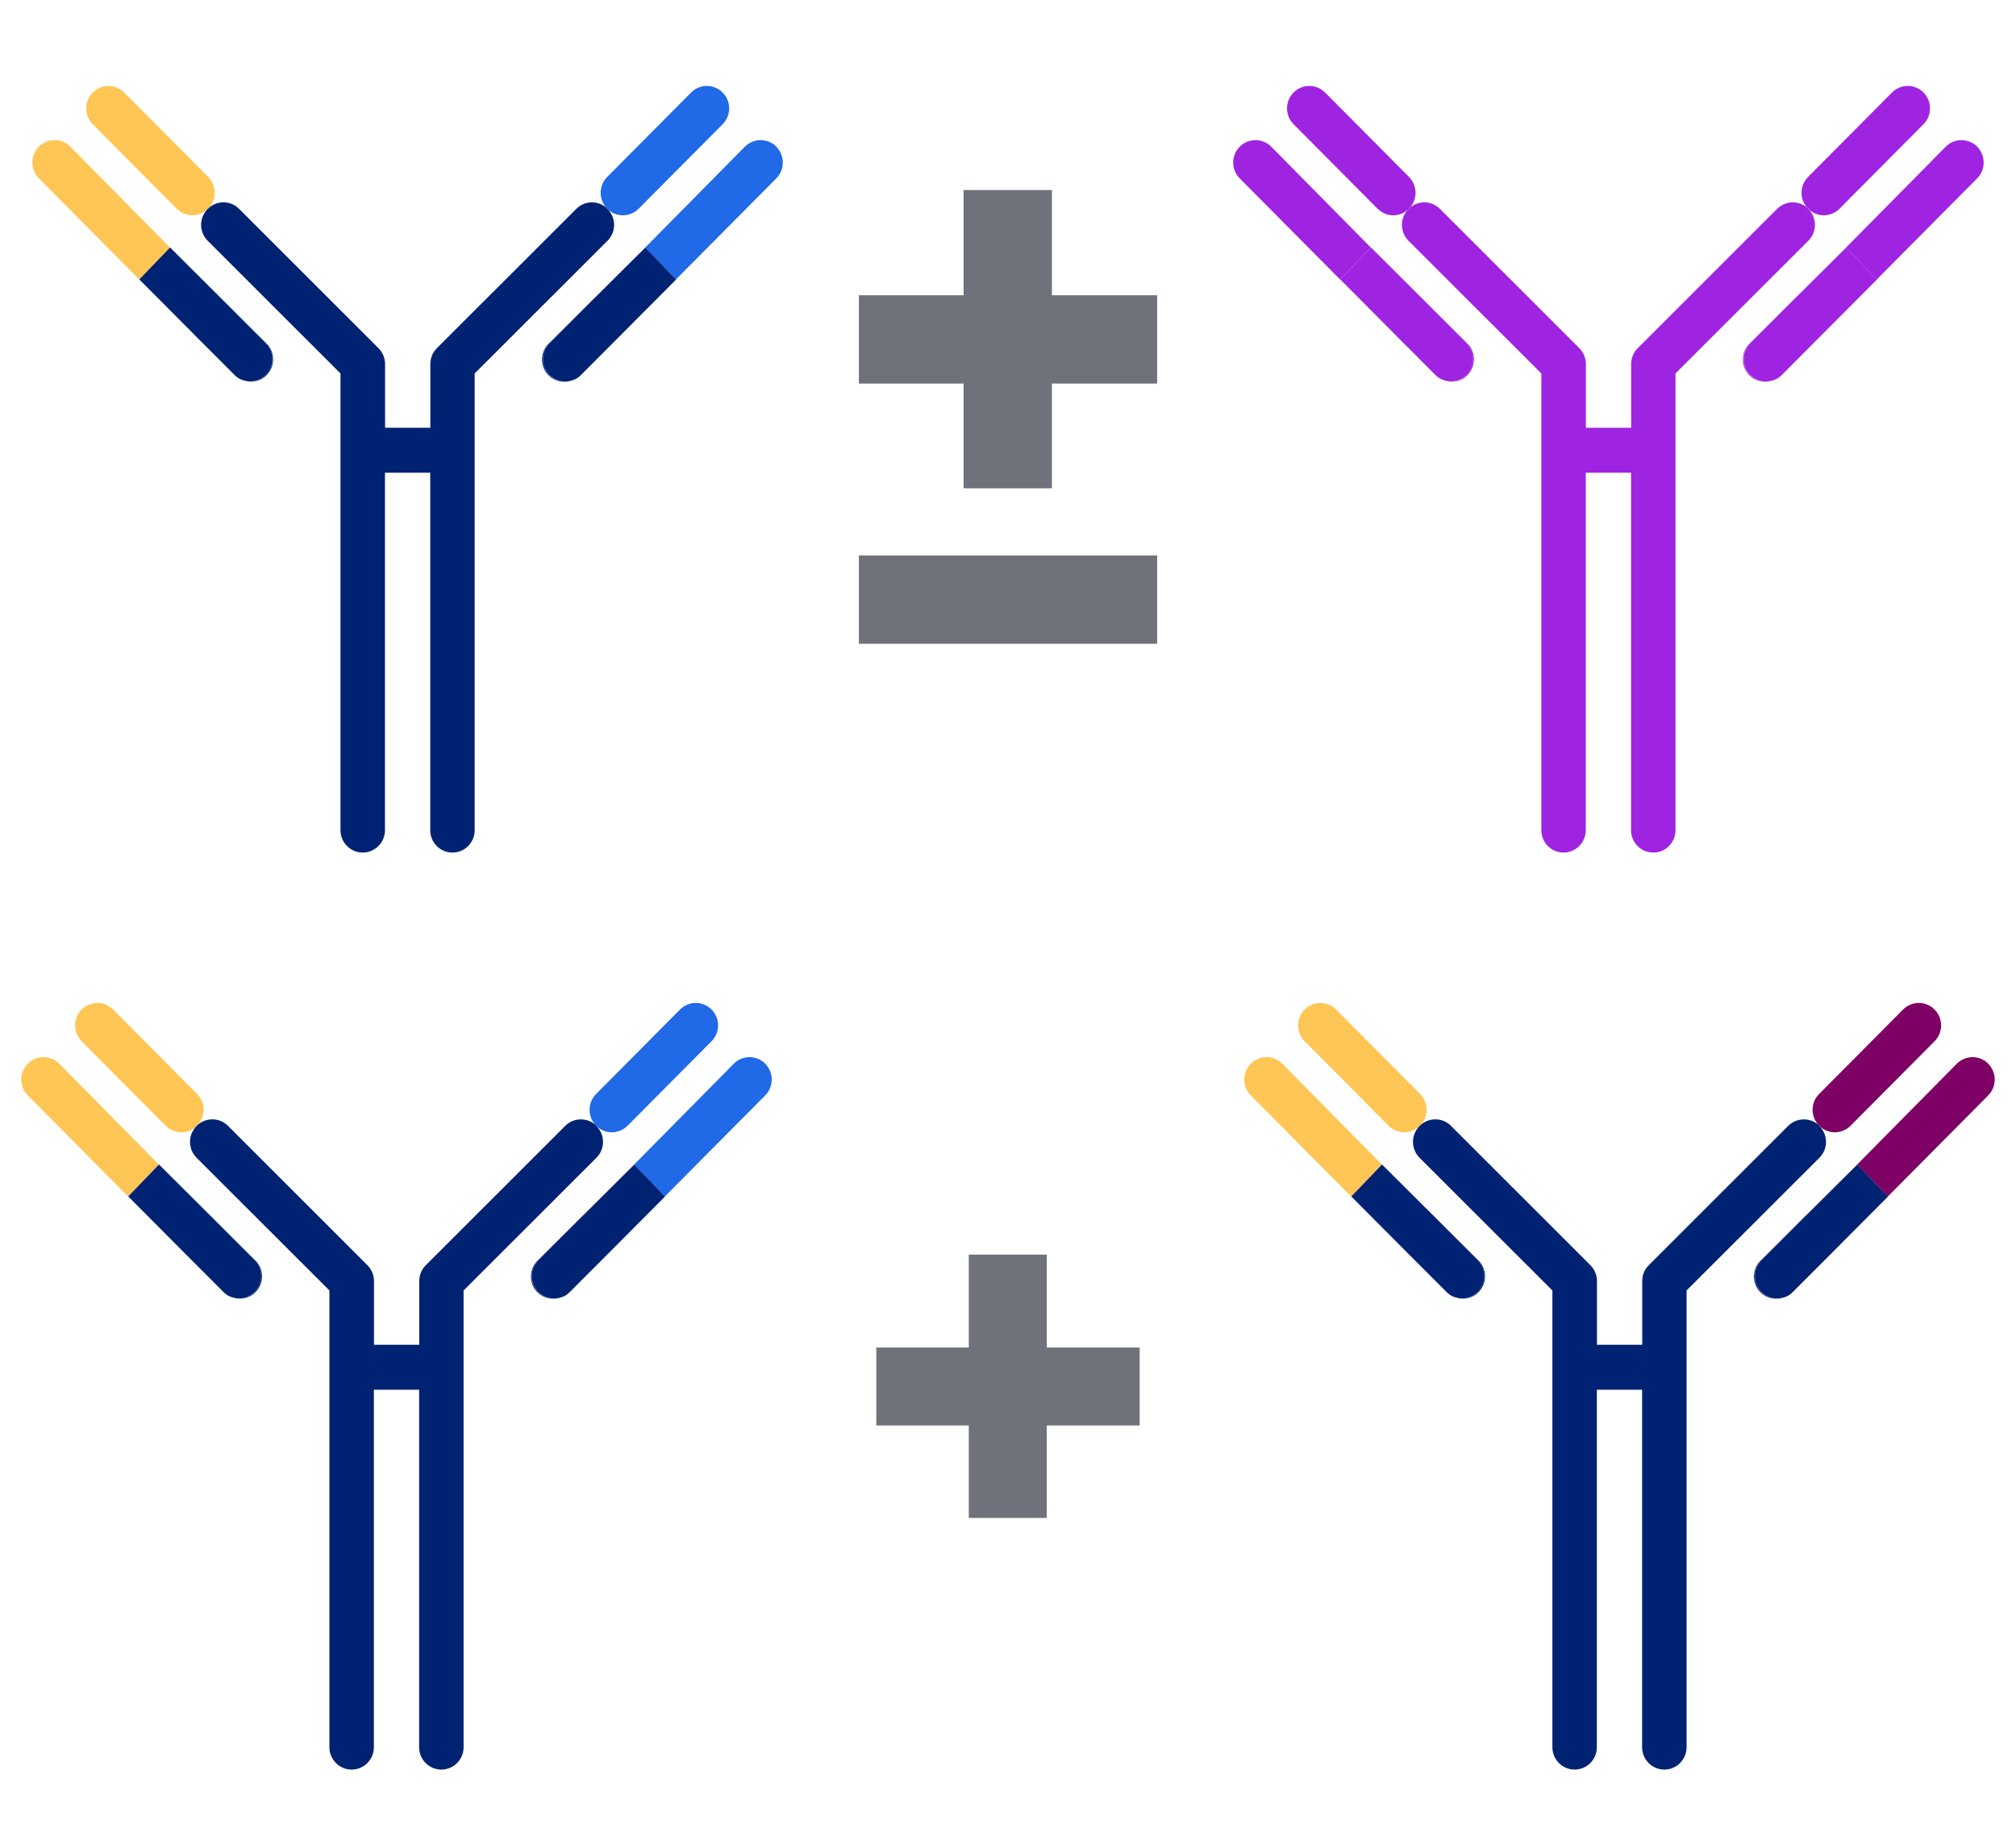 <svg width="106" height="97" viewBox="0 0 106 97" fill="none" xmlns="http://www.w3.org/2000/svg">
<path d="M11.003 10.908C11.401 10.447 11.383 9.75 10.949 9.308L6.533 4.864C6.075 4.404 5.334 4.404 4.876 4.864C4.418 5.325 4.418 6.071 4.876 6.531L9.292 10.975C9.521 11.205 9.822 11.32 10.124 11.32C10.383 11.32 10.642 11.229 10.859 11.053C10.877 11.029 10.895 11.005 10.913 10.987C10.943 10.956 10.973 10.938 11.003 10.914" fill="#FFC656"/>
<path d="M10.256 17.637L12.322 19.716C12.383 19.776 12.449 19.831 12.515 19.873C12.455 19.831 12.401 19.788 12.353 19.74L10.256 17.642V17.637Z" fill="#002273"/>
<path d="M3.701 7.713C3.243 7.253 2.502 7.253 2.044 7.713C1.586 8.174 1.586 8.92 2.044 9.38L7.322 14.697L8.936 13.017L3.701 7.713Z" fill="#FFC656"/>
<path d="M11.003 10.908C10.973 10.932 10.937 10.957 10.913 10.981C10.895 11.005 10.877 11.023 10.858 11.047C10.889 11.023 10.925 10.999 10.949 10.975C10.967 10.957 10.985 10.932 11.003 10.908Z" fill="#002273"/>
<path d="M7.322 14.697L10.257 17.636L7.322 14.69V14.697Z" fill="#002273"/>
<path d="M11.575 15.636L13.973 18.049C14.431 18.509 14.431 19.255 13.973 19.715C13.744 19.946 13.443 20.061 13.142 20.061C13.033 20.061 12.925 20.043 12.822 20.012C13.232 20.14 13.696 20.055 14.015 19.728C14.473 19.267 14.473 18.521 14.015 18.061L11.575 15.63V15.636Z" fill="#002273"/>
<path d="M13.973 19.715C14.431 19.255 14.431 18.509 13.973 18.049L11.575 15.636L8.942 13.011L7.327 14.69L10.255 17.636L12.352 19.734C12.4 19.782 12.461 19.831 12.515 19.867C12.611 19.934 12.72 19.976 12.828 20.006C12.931 20.037 13.039 20.055 13.147 20.055C13.449 20.055 13.744 19.94 13.979 19.709" fill="#002273"/>
<path d="M12.83 20.013C12.722 19.976 12.613 19.94 12.517 19.873C12.613 19.934 12.722 19.982 12.83 20.013Z" fill="#002273"/>
<path d="M32.013 11.053C32.23 11.229 32.489 11.32 32.748 11.32C33.049 11.32 33.35 11.205 33.579 10.975L37.996 6.531C38.454 6.071 38.454 5.325 37.996 4.864C37.538 4.404 36.797 4.404 36.339 4.864L31.922 9.308C31.489 9.744 31.471 10.447 31.868 10.908C31.898 10.932 31.935 10.956 31.959 10.981C31.983 10.999 31.995 11.023 32.013 11.047" fill="#2069E7"/>
<path d="M30.351 19.873C30.417 19.831 30.483 19.776 30.543 19.716L32.61 17.637L30.513 19.734C30.465 19.788 30.405 19.831 30.351 19.867" fill="#002273"/>
<path d="M40.822 7.713C40.364 7.253 39.623 7.253 39.165 7.713L33.923 13.017L35.538 14.697L40.816 9.38C41.273 8.92 41.273 8.174 40.816 7.713" fill="#2069E7"/>
<path d="M32.014 11.053C31.984 11.029 31.948 11.005 31.923 10.975C31.905 10.957 31.887 10.932 31.869 10.908C31.411 10.532 30.736 10.55 30.303 10.981L22.97 18.309C22.747 18.527 22.627 18.831 22.627 19.146V22.492H20.247V19.146C20.247 18.831 20.126 18.534 19.903 18.309L12.571 10.981C12.143 10.55 11.468 10.526 11.004 10.908C10.986 10.932 10.968 10.957 10.95 10.975C10.92 11.005 10.89 11.023 10.86 11.053C10.462 11.514 10.48 12.211 10.914 12.654L17.903 19.637V43.653C17.903 44.302 18.427 44.829 19.072 44.829C19.716 44.829 20.241 44.302 20.241 43.653V24.856H22.621V43.653C22.621 44.302 23.145 44.829 23.79 44.829C24.434 44.829 24.958 44.302 24.958 43.653V19.637L31.948 12.654C32.387 12.211 32.399 11.514 32.002 11.053" fill="#002273"/>
<path d="M32.014 11.053C32.014 11.053 31.978 11.005 31.959 10.987C31.929 10.956 31.899 10.938 31.869 10.914C31.887 10.938 31.905 10.962 31.923 10.98C31.953 11.011 31.984 11.029 32.014 11.059" fill="#002273"/>
<path d="M35.544 14.697L35.538 14.69L32.609 17.636L35.544 14.697Z" fill="#002273"/>
<path d="M28.886 19.715C28.428 19.255 28.428 18.509 28.886 18.049L31.284 15.636L28.843 18.067C28.386 18.527 28.386 19.273 28.843 19.734C29.163 20.055 29.627 20.146 30.036 20.019C29.934 20.049 29.826 20.067 29.717 20.067C29.416 20.067 29.121 19.952 28.886 19.722" fill="#002273"/>
<path d="M31.291 15.636L28.893 18.049C28.435 18.509 28.435 19.255 28.893 19.715C29.122 19.946 29.424 20.061 29.725 20.061C29.833 20.061 29.942 20.043 30.044 20.012C30.152 19.976 30.261 19.94 30.357 19.873C30.418 19.831 30.472 19.788 30.52 19.74L32.617 17.642L35.545 14.696L33.93 13.017L31.297 15.636H31.291Z" fill="#002273"/>
<path d="M30.349 19.873C30.253 19.94 30.145 19.982 30.036 20.013C30.145 19.982 30.253 19.934 30.349 19.873Z" fill="#002273"/>
<path d="M45.16 15.524H50.666V9.992H55.31V15.524H60.842V20.168H55.31V25.674H50.666V20.168H45.16V15.524Z" fill="#6F727B"/>
<path d="M45.16 29.206H60.842V33.85H45.16V29.206Z" fill="#6F727B"/>
<path d="M74.143 10.908C74.54 10.447 74.522 9.75 74.089 9.308L69.672 4.864C69.214 4.404 68.473 4.404 68.015 4.864C67.557 5.325 67.557 6.071 68.015 6.531L72.432 10.975C72.661 11.205 72.962 11.32 73.263 11.32C73.522 11.32 73.781 11.229 73.998 11.053C74.016 11.029 74.034 11.005 74.052 10.987C74.083 10.956 74.113 10.938 74.143 10.914" fill="#9F24E2"/>
<path d="M73.397 17.637L75.463 19.716C75.523 19.776 75.59 19.831 75.656 19.873C75.596 19.831 75.541 19.788 75.493 19.74L73.397 17.642V17.637Z" fill="#9F24E2"/>
<path d="M66.841 7.713C66.383 7.253 65.642 7.253 65.184 7.713C64.726 8.174 64.726 8.92 65.184 9.38L70.462 14.697L72.077 13.017L66.841 7.713Z" fill="#9F24E2"/>
<path d="M74.144 10.908C74.114 10.932 74.077 10.957 74.053 10.981C74.035 11.005 74.017 11.023 73.999 11.047C74.029 11.023 74.065 10.999 74.089 10.975C74.108 10.957 74.126 10.932 74.144 10.908Z" fill="#9F24E2"/>
<path d="M70.462 14.697L73.396 17.636L70.462 14.69V14.697Z" fill="#9F24E2"/>
<path d="M74.716 15.636L77.114 18.049C77.572 18.509 77.572 19.255 77.114 19.715C76.885 19.946 76.584 20.061 76.282 20.061C76.174 20.061 76.066 20.043 75.963 20.012C76.373 20.14 76.837 20.055 77.156 19.728C77.614 19.267 77.614 18.521 77.156 18.061L74.716 15.63V15.636Z" fill="#9F24E2"/>
<path d="M77.115 19.715C77.572 19.255 77.572 18.509 77.115 18.049L74.716 15.636L72.084 13.011L70.469 14.69L73.397 17.636L75.494 19.734C75.542 19.782 75.602 19.831 75.656 19.867C75.753 19.934 75.861 19.976 75.97 20.006C76.072 20.037 76.181 20.055 76.289 20.055C76.59 20.055 76.885 19.94 77.121 19.709" fill="#9F24E2"/>
<path d="M75.969 20.013C75.86 19.976 75.752 19.94 75.655 19.873C75.752 19.934 75.86 19.982 75.969 20.013Z" fill="#9F24E2"/>
<path d="M95.153 11.053C95.37 11.229 95.629 11.32 95.889 11.32C96.19 11.32 96.491 11.205 96.72 10.975L101.136 6.531C101.594 6.071 101.594 5.325 101.136 4.864C100.679 4.404 99.938 4.404 99.48 4.864L95.063 9.308C94.629 9.744 94.611 10.447 95.009 10.908C95.039 10.932 95.075 10.956 95.099 10.981C95.123 10.999 95.135 11.023 95.153 11.047" fill="#9F24E2"/>
<path d="M93.49 19.873C93.556 19.831 93.623 19.776 93.683 19.716L95.75 17.637L93.653 19.734C93.605 19.788 93.544 19.831 93.49 19.867" fill="#9F24E2"/>
<path d="M103.962 7.713C103.504 7.253 102.763 7.253 102.305 7.713L97.064 13.017L98.678 14.697L103.956 9.38C104.414 8.92 104.414 8.174 103.956 7.713" fill="#9F24E2"/>
<path d="M95.153 11.053C95.122 11.029 95.086 11.005 95.062 10.975C95.044 10.957 95.026 10.932 95.008 10.908C94.55 10.532 93.875 10.55 93.441 10.981L86.109 18.309C85.886 18.527 85.765 18.831 85.765 19.146V22.492H83.385V19.146C83.385 18.831 83.265 18.534 83.042 18.309L75.709 10.981C75.281 10.55 74.607 10.526 74.143 10.908C74.125 10.932 74.107 10.957 74.088 10.975C74.058 11.005 74.028 11.023 73.998 11.053C73.6 11.514 73.619 12.211 74.052 12.654L81.042 19.637V43.653C81.042 44.302 81.566 44.829 82.21 44.829C82.855 44.829 83.379 44.302 83.379 43.653V24.856H85.759V43.653C85.759 44.302 86.284 44.829 86.928 44.829C87.573 44.829 88.097 44.302 88.097 43.653V19.637L95.086 12.654C95.526 12.211 95.538 11.514 95.14 11.053" fill="#9F24E2"/>
<path d="M95.153 11.053C95.153 11.053 95.117 11.005 95.099 10.987C95.069 10.956 95.039 10.938 95.009 10.914C95.027 10.938 95.045 10.962 95.063 10.98C95.093 11.011 95.123 11.029 95.153 11.059" fill="#9F24E2"/>
<path d="M98.684 14.697L98.678 14.69L95.75 17.636L98.684 14.697Z" fill="#9F24E2"/>
<path d="M92.026 19.715C91.568 19.255 91.568 18.509 92.026 18.049L94.424 15.636L91.984 18.067C91.526 18.527 91.526 19.273 91.984 19.734C92.303 20.055 92.767 20.146 93.177 20.019C93.075 20.049 92.966 20.067 92.858 20.067C92.556 20.067 92.261 19.952 92.026 19.722" fill="#9F24E2"/>
<path d="M94.43 15.636L92.032 18.049C91.574 18.509 91.574 19.255 92.032 19.715C92.261 19.946 92.562 20.061 92.863 20.061C92.972 20.061 93.08 20.043 93.183 20.012C93.291 19.976 93.4 19.94 93.496 19.873C93.556 19.831 93.611 19.788 93.659 19.74L95.755 17.642L98.684 14.696L97.069 13.017L94.436 15.636H94.43Z" fill="#9F24E2"/>
<path d="M93.49 19.873C93.394 19.94 93.285 19.982 93.177 20.013C93.285 19.982 93.394 19.934 93.49 19.873Z" fill="#9F24E2"/>
<path d="M10.42 59.125C10.818 58.665 10.8 57.968 10.366 57.525L5.95 53.082C5.492 52.621 4.751 52.621 4.293 53.082C3.835 53.542 3.835 54.288 4.293 54.749L8.709 59.192C8.938 59.422 9.239 59.538 9.541 59.538C9.8 59.538 10.059 59.447 10.276 59.271C10.294 59.247 10.312 59.222 10.33 59.204C10.36 59.174 10.39 59.156 10.42 59.131" fill="#FFC656"/>
<path d="M9.673 65.854L11.739 67.933C11.8 67.994 11.866 68.048 11.932 68.091C11.872 68.048 11.818 68.006 11.77 67.957L9.673 65.86V65.854Z" fill="#CBC545"/>
<path d="M3.118 55.931C2.66 55.47 1.919 55.47 1.461 55.931C1.003 56.392 1.003 57.137 1.461 57.598L6.739 62.914L8.353 61.235L3.118 55.931Z" fill="#FFC656"/>
<path d="M10.42 59.126C10.39 59.15 10.354 59.174 10.33 59.198C10.312 59.222 10.293 59.241 10.275 59.265C10.306 59.241 10.342 59.216 10.366 59.192C10.384 59.174 10.402 59.15 10.42 59.126Z" fill="#002273"/>
<path d="M6.739 62.914L9.674 65.854L6.739 62.908V62.914Z" fill="#002273"/>
<path d="M10.992 63.853L13.39 66.266C13.848 66.727 13.848 67.472 13.39 67.933C13.161 68.163 12.86 68.278 12.559 68.278C12.45 68.278 12.342 68.26 12.239 68.23C12.649 68.357 13.113 68.272 13.432 67.945C13.89 67.484 13.89 66.739 13.432 66.278L10.992 63.847V63.853Z" fill="#002273"/>
<path d="M13.39 67.933C13.848 67.472 13.848 66.727 13.39 66.266L10.992 63.853L8.359 61.229L6.744 62.908L9.672 65.854L11.769 67.951C11.817 68 11.878 68.048 11.932 68.085C12.028 68.151 12.137 68.194 12.245 68.224C12.348 68.254 12.456 68.272 12.564 68.272C12.866 68.272 13.161 68.157 13.396 67.927" fill="#002273"/>
<path d="M12.247 68.23C12.138 68.194 12.03 68.157 11.934 68.091C12.03 68.151 12.138 68.2 12.247 68.23Z" fill="#002273"/>
<path d="M31.43 59.271C31.647 59.447 31.906 59.538 32.165 59.538C32.466 59.538 32.767 59.422 32.996 59.192L37.413 54.749C37.871 54.288 37.871 53.542 37.413 53.082C36.955 52.621 36.214 52.621 35.756 53.082L31.34 57.525C30.906 57.962 30.888 58.665 31.285 59.125C31.315 59.15 31.352 59.174 31.376 59.198C31.4 59.216 31.412 59.24 31.43 59.265" fill="#2069E7"/>
<path d="M29.768 68.091C29.834 68.048 29.9 67.994 29.96 67.933L32.027 65.854L29.93 67.951C29.882 68.006 29.822 68.048 29.768 68.085" fill="#CBC545"/>
<path d="M40.239 55.931C39.781 55.47 39.04 55.47 38.582 55.931L33.34 61.235L34.955 62.914L40.233 57.598C40.691 57.137 40.691 56.392 40.233 55.931" fill="#2069E7"/>
<path d="M31.431 59.271C31.401 59.246 31.364 59.222 31.34 59.192C31.322 59.174 31.304 59.15 31.286 59.125C30.828 58.749 30.154 58.768 29.72 59.198L22.387 66.527C22.164 66.745 22.044 67.048 22.044 67.363V70.709H19.664V67.363C19.664 67.048 19.543 66.751 19.32 66.527L11.988 59.198C11.56 58.768 10.885 58.743 10.421 59.125C10.403 59.15 10.385 59.174 10.367 59.192C10.337 59.222 10.307 59.24 10.277 59.271C9.879 59.731 9.897 60.428 10.331 60.871L17.32 67.854V91.871C17.32 92.519 17.844 93.046 18.489 93.046C19.134 93.046 19.658 92.519 19.658 91.871V73.073H22.038V91.871C22.038 92.519 22.562 93.046 23.206 93.046C23.851 93.046 24.375 92.519 24.375 91.871V67.854L31.364 60.871C31.804 60.428 31.816 59.731 31.419 59.271" fill="#002273"/>
<path d="M31.431 59.271C31.431 59.271 31.395 59.222 31.377 59.204C31.346 59.174 31.316 59.156 31.286 59.131C31.304 59.156 31.322 59.18 31.34 59.198C31.37 59.228 31.401 59.246 31.431 59.277" fill="#002273"/>
<path d="M34.961 62.914L34.955 62.908L32.026 65.854L34.961 62.914Z" fill="#002273"/>
<path d="M28.303 67.933C27.845 67.472 27.845 66.727 28.303 66.266L30.701 63.853L28.26 66.284C27.802 66.745 27.802 67.49 28.26 67.951C28.58 68.272 29.044 68.363 29.453 68.236C29.351 68.266 29.242 68.285 29.134 68.285C28.833 68.285 28.538 68.169 28.303 67.939" fill="#002273"/>
<path d="M30.708 63.853L28.31 66.266C27.852 66.727 27.852 67.472 28.31 67.933C28.539 68.163 28.84 68.278 29.142 68.278C29.25 68.278 29.359 68.26 29.461 68.23C29.57 68.194 29.678 68.157 29.774 68.091C29.835 68.048 29.889 68.006 29.937 67.957L32.034 65.86L34.962 62.914L33.347 61.235L30.714 63.853H30.708Z" fill="#002273"/>
<path d="M29.766 68.091C29.67 68.157 29.562 68.2 29.453 68.23C29.562 68.2 29.67 68.151 29.766 68.091Z" fill="#002273"/>
<path d="M46.076 70.853H50.938V65.968H55.038V70.853H59.923V74.953H55.038V79.815H50.938V74.953H46.076V70.853Z" fill="#6F727B"/>
<path d="M74.725 59.125C75.123 58.665 75.105 57.968 74.671 57.525L70.254 53.082C69.796 52.621 69.055 52.621 68.597 53.082C68.139 53.542 68.139 54.288 68.597 54.749L73.014 59.192C73.243 59.422 73.544 59.538 73.845 59.538C74.104 59.538 74.363 59.447 74.58 59.271C74.598 59.247 74.617 59.222 74.635 59.204C74.665 59.174 74.695 59.156 74.725 59.131" fill="#FFC656"/>
<path d="M73.978 65.854L76.045 67.933C76.105 67.994 76.172 68.048 76.238 68.091C76.178 68.048 76.124 68.006 76.075 67.957L73.978 65.86V65.854Z" fill="#CBC545"/>
<path d="M67.423 55.931C66.965 55.47 66.224 55.47 65.766 55.931C65.308 56.392 65.308 57.137 65.766 57.598L71.044 62.914L72.659 61.235L67.423 55.931Z" fill="#FFC656"/>
<path d="M74.726 59.126C74.695 59.15 74.659 59.174 74.635 59.198C74.617 59.222 74.599 59.241 74.581 59.265C74.611 59.241 74.647 59.216 74.671 59.192C74.689 59.174 74.708 59.15 74.726 59.126Z" fill="#002273"/>
<path d="M71.044 62.914L73.978 65.854L71.044 62.908V62.914Z" fill="#002273"/>
<path d="M75.298 63.853L77.696 66.266C78.154 66.727 78.154 67.472 77.696 67.933C77.467 68.163 77.166 68.278 76.864 68.278C76.756 68.278 76.647 68.26 76.545 68.23C76.955 68.357 77.419 68.272 77.738 67.945C78.196 67.484 78.196 66.739 77.738 66.278L75.298 63.847V63.853Z" fill="#002273"/>
<path d="M77.697 67.933C78.154 67.472 78.154 66.727 77.697 66.266L75.299 63.853L72.665 61.229L71.051 62.908L73.979 65.854L76.076 67.951C76.124 68 76.184 68.048 76.238 68.085C76.335 68.151 76.443 68.194 76.552 68.224C76.654 68.254 76.763 68.272 76.871 68.272C77.172 68.272 77.468 68.157 77.703 67.927" fill="#002273"/>
<path d="M76.551 68.23C76.442 68.194 76.334 68.157 76.237 68.091C76.334 68.151 76.442 68.2 76.551 68.23Z" fill="#002273"/>
<path d="M95.736 59.271C95.953 59.447 96.212 59.538 96.471 59.538C96.772 59.538 97.073 59.422 97.302 59.192L101.719 54.749C102.176 54.288 102.176 53.542 101.719 53.082C101.261 52.621 100.52 52.621 100.062 53.082L95.645 57.525C95.211 57.962 95.193 58.665 95.591 59.125C95.621 59.15 95.657 59.174 95.681 59.198C95.705 59.216 95.718 59.24 95.736 59.265" fill="#7F0064"/>
<path d="M94.072 68.091C94.138 68.048 94.205 67.994 94.265 67.933L96.332 65.854L94.235 67.951C94.187 68.006 94.126 68.048 94.072 68.085" fill="#CBC545"/>
<path d="M104.544 55.931C104.086 55.47 103.345 55.47 102.887 55.931L97.645 61.235L99.26 62.914L104.538 57.598C104.996 57.137 104.996 56.392 104.538 55.931" fill="#7F0064"/>
<path d="M95.734 59.271C95.704 59.246 95.668 59.222 95.644 59.192C95.626 59.174 95.608 59.15 95.59 59.125C95.132 58.749 94.457 58.768 94.023 59.198L86.691 66.527C86.468 66.745 86.347 67.048 86.347 67.363V70.709H83.967V67.363C83.967 67.048 83.847 66.751 83.624 66.527L76.291 59.198C75.864 58.768 75.189 58.743 74.725 59.125C74.707 59.15 74.689 59.174 74.671 59.192C74.641 59.222 74.61 59.24 74.58 59.271C74.183 59.731 74.201 60.428 74.634 60.871L81.624 67.854V91.871C81.624 92.519 82.148 93.046 82.793 93.046C83.437 93.046 83.961 92.519 83.961 91.871V73.073H86.341V91.871C86.341 92.519 86.865 93.046 87.51 93.046C88.155 93.046 88.679 92.519 88.679 91.871V67.854L95.668 60.871C96.108 60.428 96.12 59.731 95.722 59.271" fill="#002273"/>
<path d="M95.735 59.271C95.735 59.271 95.699 59.222 95.681 59.204C95.651 59.174 95.621 59.156 95.591 59.131C95.609 59.156 95.627 59.18 95.645 59.198C95.675 59.228 95.705 59.246 95.735 59.277" fill="#002273"/>
<path d="M99.266 62.914L99.26 62.908L96.332 65.854L99.266 62.914Z" fill="#002273"/>
<path d="M92.608 67.933C92.15 67.472 92.15 66.727 92.608 66.266L95.006 63.853L92.566 66.284C92.108 66.745 92.108 67.49 92.566 67.951C92.885 68.272 93.349 68.363 93.759 68.236C93.657 68.266 93.548 68.285 93.44 68.285C93.138 68.285 92.843 68.169 92.608 67.939" fill="#002273"/>
<path d="M95.012 63.853L92.614 66.266C92.156 66.727 92.156 67.472 92.614 67.933C92.843 68.163 93.144 68.278 93.445 68.278C93.554 68.278 93.662 68.26 93.765 68.23C93.873 68.194 93.982 68.157 94.078 68.091C94.138 68.048 94.192 68.006 94.241 67.957L96.338 65.86L99.266 62.914L97.651 61.235L95.018 63.853H95.012Z" fill="#002273"/>
<path d="M94.072 68.091C93.976 68.157 93.867 68.2 93.759 68.23C93.867 68.2 93.976 68.151 94.072 68.091Z" fill="#002273"/>
</svg>
